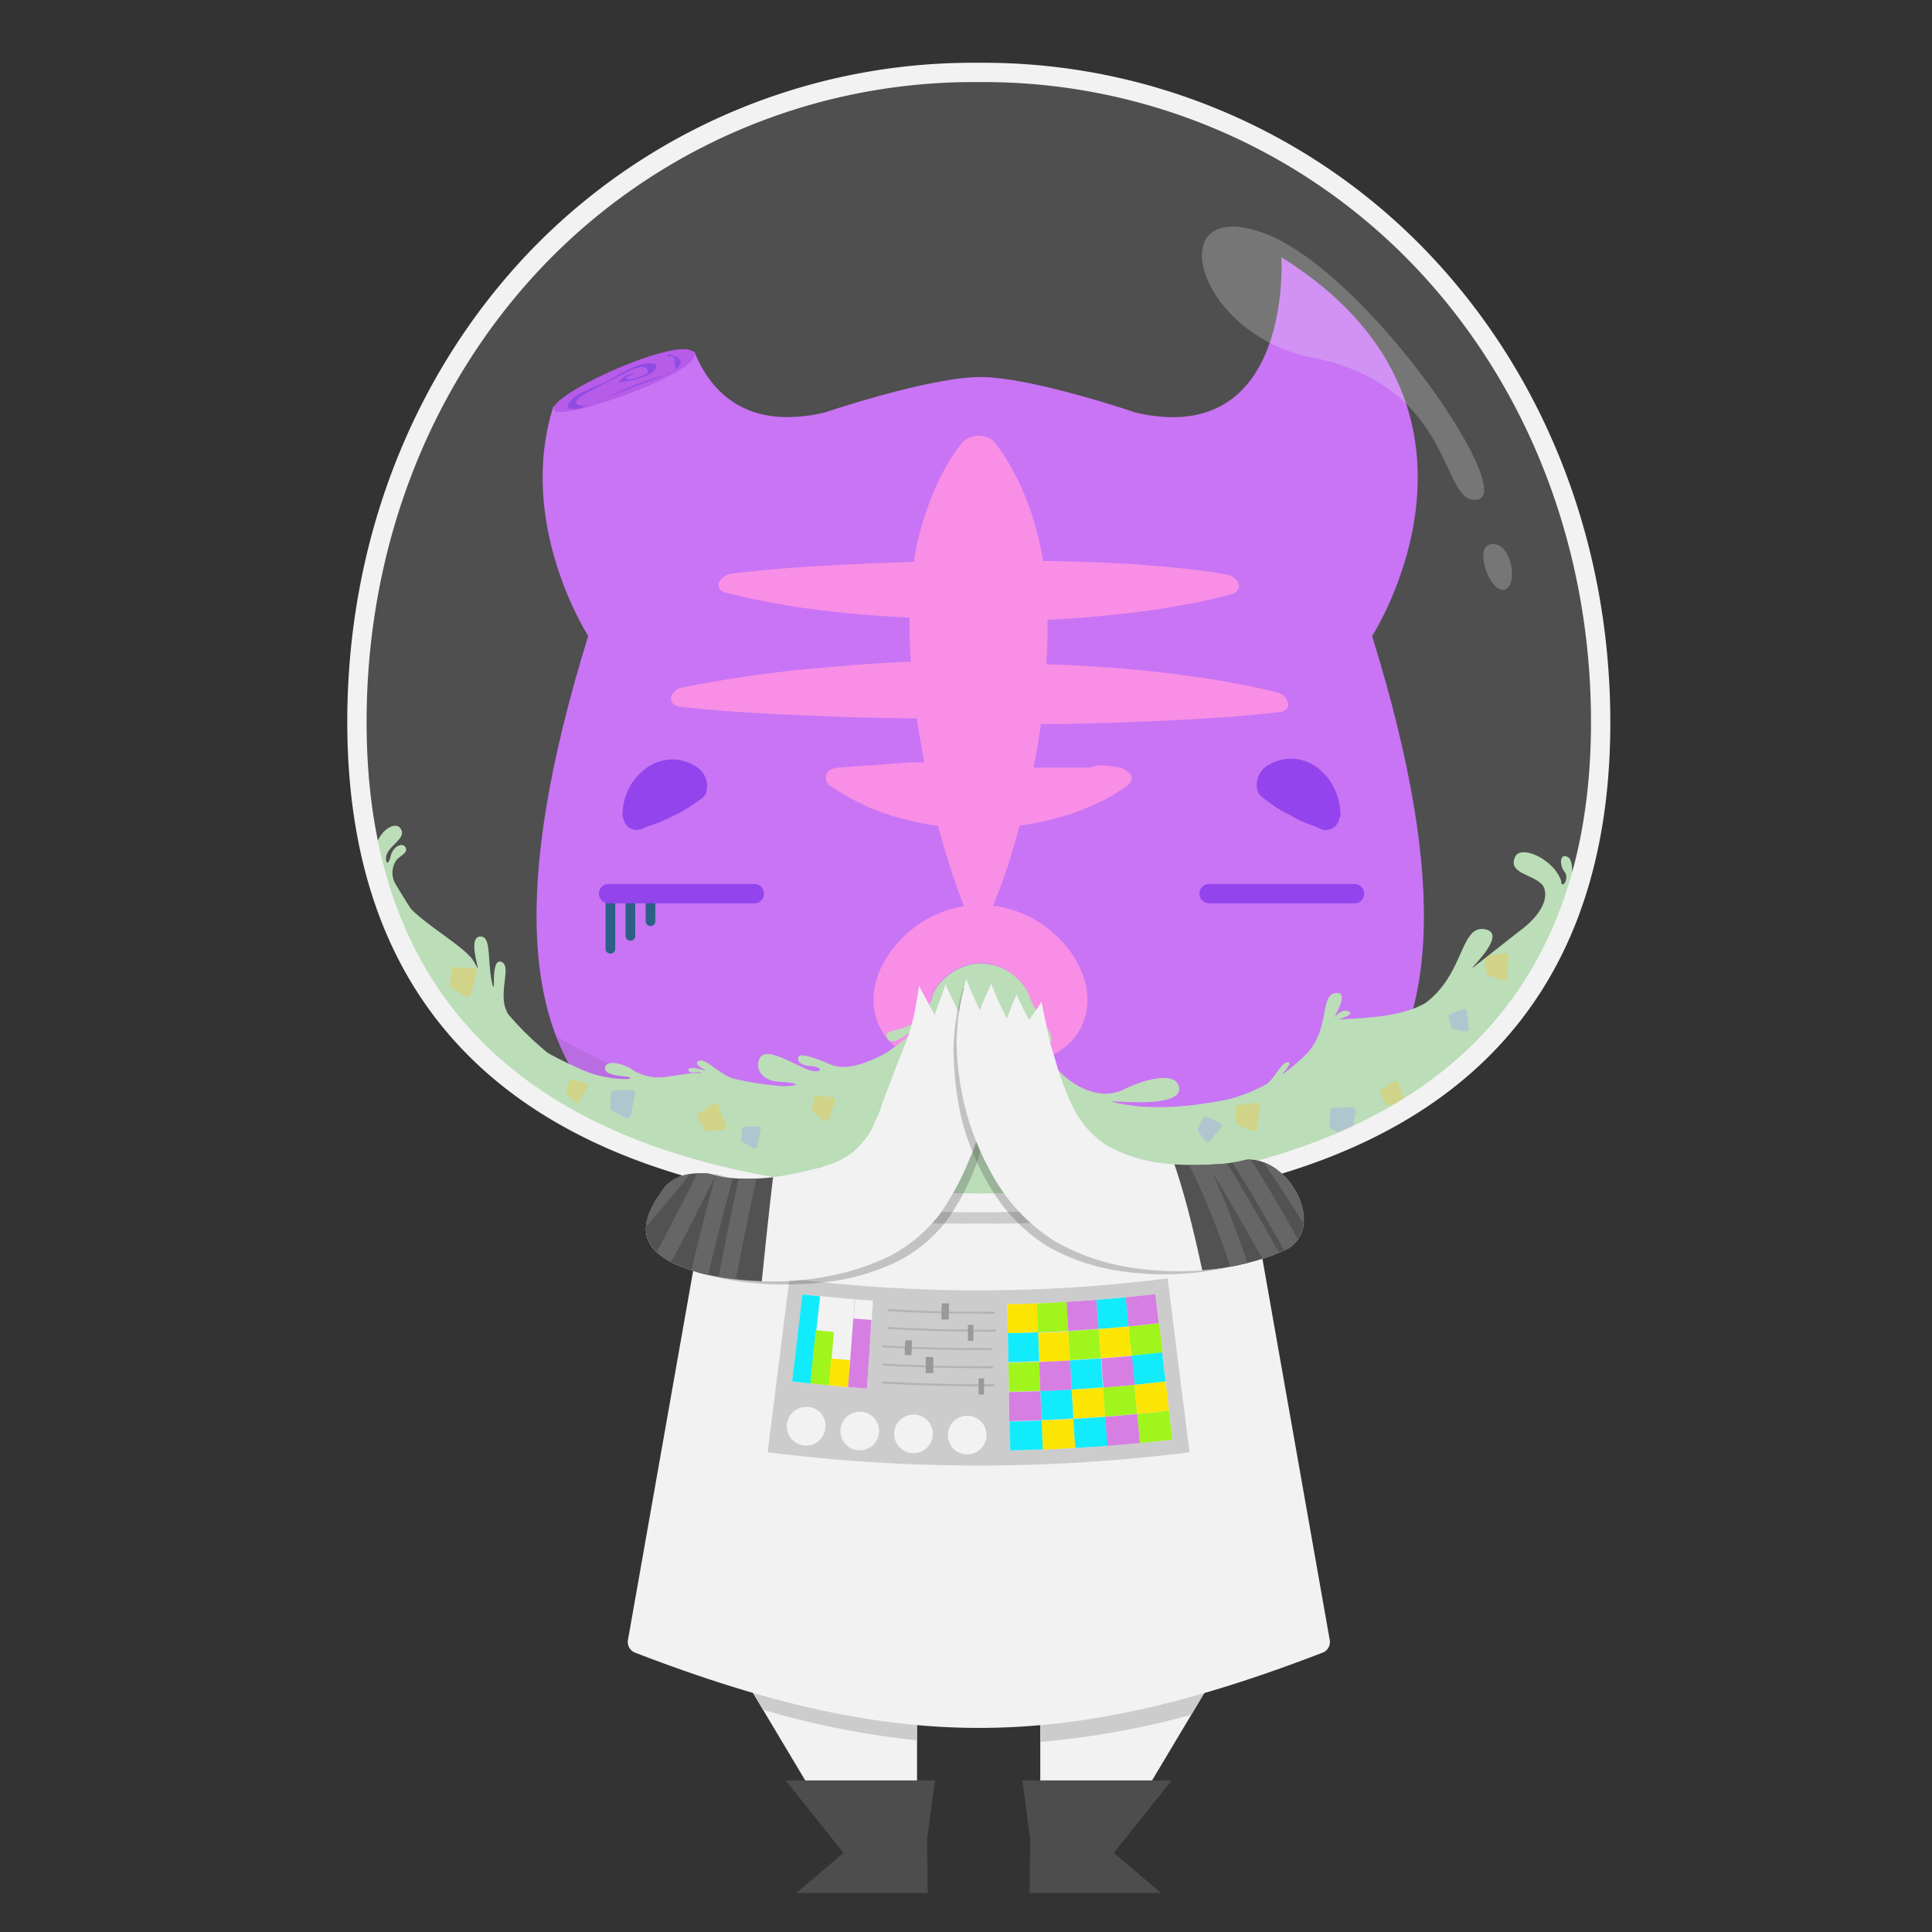 <svg xmlns="http://www.w3.org/2000/svg" xmlns:xlink="http://www.w3.org/1999/xlink" viewBox="0 0 200 200"><rect x="0" y="0" width="200" height="200" fill="#333333" stroke="none"/><defs><style>.cls-1,.cls-29{fill:none;}.cls-2,.cls-22,.cls-23,.cls-24{fill:#f2f2f2;}.cls-3{fill:#ccc;}.cls-4{fill:#4d4d4d;}.cls-5{fill:#fce503;}.cls-6{fill:#a0f51c;}.cls-7{fill:#12ebfc;}.cls-8{fill:#d67ee2;}.cls-9{fill:#b3b3b3;}.cls-10{fill:#999;}.cls-11{fill:#c15ef6;}.cls-12{fill:#ad41e8;}.cls-13{fill:#7e2fe0;}.cls-14{fill:#f97ce4;}.cls-15{opacity:0.09;}.cls-15,.cls-22,.cls-24{isolation:isolate;}.cls-16{fill:#8226eb;}.cls-17{fill:#b2d9ae;}.cls-18{opacity:0.34;}.cls-19{fill:#fdbb05;}.cls-20{fill:#8e89fd;}.cls-21{fill:#0b4574;}.cls-22{opacity:0.15;}.cls-23{stroke:#f2f2f2;}.cls-23,.cls-29{stroke-miterlimit:10;}.cls-24{opacity:0.24;}.cls-25{clip-path:url(#clip-path);}.cls-26,.cls-28{fill:#525252;}.cls-26{opacity:0.3;}.cls-27{clip-path:url(#clip-path-2);}.cls-29{stroke:#666;stroke-width:1.8px;}.cls-30{clip-path:url(#clip-path-3);}</style><clipPath id="clip-path"><path class="cls-1" d="M128.11,120.22C122.69,121.91,111.64,95,100.84,95c-10.4,0-18.93,27.53-26.95,26.55-2.77-.34-4.56.2-5.8,2.33-.93,1.61-2.77,4.57,1.32,6.74,1,.55-4,21,27.59,21s29.24-14.82,35.15-21.85C138.29,128,133.24,118.62,128.11,120.22Z"/></clipPath><clipPath id="clip-path-2"><path class="cls-2" d="M102.87,102.52c.13.92.23,1.24.33,2.32a21.2,21.2,0,0,1,.11,2.48,18.34,18.34,0,0,1-.33,3.31c-.13.54-.19,1.29-.37,2s-.34,1.41-.54,2.17a22.51,22.51,0,0,1-.68,2.38c-.31.86-.53,1.76-1,2.73a28.26,28.26,0,0,1-3.13,5.82A15.89,15.89,0,0,1,92.16,130a25.35,25.35,0,0,1-5.87,2,29.34,29.34,0,0,1-5.14.63,32.49,32.49,0,0,1-8.49-.79,17.2,17.2,0,0,1-1.76-.59,12.16,12.16,0,0,1-1.49-.63,24.59,24.59,0,0,1-2.24-1.26,9.88,9.88,0,0,1-1.36-1c-.37-.28-.27-.24-.56-.46,1.86-2.52,3.64-5.1,5.37-7.71a11.71,11.71,0,0,0,4.41,1.7,21.4,21.4,0,0,0,4.8,0,37.76,37.76,0,0,0,4.69-.93l.52-.12c.18-.05.26-.11.49-.18a8.55,8.55,0,0,0,.82-.27,9.59,9.59,0,0,0,1.27-.67c.29-.19.42-.27.64-.43a5.43,5.43,0,0,0,.55-.51,5.31,5.31,0,0,0,.49-.56,7.18,7.18,0,0,0,.54-.67,8.15,8.15,0,0,0,.44-.75c.13-.24.24-.53.34-.77s.28-.58.35-.79.12-.28.17-.43,0-.09.1-.24a3.32,3.32,0,0,1,.11-.39c.09-.28.3-.78.46-1.21s.37-1,.56-1.47c.38-1,.8-2.12,1.22-3.14a20.39,20.39,0,0,0,1-3.14c.24-1.06.37-2.09.55-3.15.54,1,1.08,2,1.61,3,.38-1.06.79-2.1,1.12-3.18l1.76,3.71.81-3.2c.45,1,.91,2,1.34,3.07C102.15,104.45,102.51,103.51,102.87,102.52Z"/></clipPath><clipPath id="clip-path-3"><path class="cls-2" d="M107.81,103.7c.2.85.14.79.38,1.84s.5,2.53,1,4a30.91,30.91,0,0,0,1.88,5.07,10,10,0,0,0,3.43,3.91,15.32,15.32,0,0,0,5.72,1.88,30,30,0,0,0,5.66.12c.89,0,1.6-.18,2.27-.26a12,12,0,0,0,1.59-.41,5.83,5.83,0,0,0,1-.34c.28-.1.19-.08.4-.16,2,2.52,3.93,5,5.93,7.54a20.41,20.41,0,0,1-5.65,3.18,27.45,27.45,0,0,1-6.82,1.42,31.84,31.84,0,0,1-7.7-.3,22.66,22.66,0,0,1-7.77-2.74,18.79,18.79,0,0,1-6-6.14,28.35,28.35,0,0,1-3.1-7.2,29.39,29.39,0,0,1-1-7.21c0-.48.06-1.17.09-1.71a13.35,13.35,0,0,1,.2-1.67c.16-1.09.44-2.14.7-3.21.42,1.13.87,2.24,1.38,3.32.36-.94.79-1.86,1.21-2.78a36,36,0,0,0,1.62,3.58c.29-.85.66-1.66,1-2.48.4.89.83,1.77,1.31,2.63C107,104.91,107.42,104.36,107.81,103.7Z"/></clipPath></defs><title>crew3-sick</title><g id="suit"><polygon class="cls-2" points="107.69 172.66 107.69 194.86 112.96 194.86 126.22 172.66 107.69 172.66"/><polygon class="cls-2" points="94.93 172.66 94.93 194.86 89.66 194.86 76.4 172.66 94.93 172.66"/><path class="cls-3" d="M79,177a89.46,89.46,0,0,0,15.91,3.16v-7.54H76.4Z"/><path class="cls-3" d="M123.32,177.51l2.9-4.85H107.69v7.66A86.56,86.56,0,0,0,123.32,177.51Z"/><polygon class="cls-4" points="96.79 184.31 81.33 184.31 87.32 191.81 82.42 195.97 96.04 195.97 95.97 190.45 96.79 184.31"/><polygon class="cls-4" points="105.83 184.31 121.29 184.31 115.3 191.81 120.21 195.97 106.58 195.97 106.65 190.45 105.83 184.31"/><path class="cls-2" d="M137,171.05c-27,10.43-44.3,10.43-71.34,0a1.2,1.2,0,0,1-.64-1.36l9.57-54.19h53.48l9.57,54.2A1.19,1.19,0,0,1,137,171.05Z"/><path class="cls-3" d="M73.16,123.52a113.26,113.26,0,0,0,28.15,3.14,113.26,113.26,0,0,0,28.15-3.14l-1.41-8H74.58Z"/><path class="cls-3" d="M81.73,132.34a155.44,155.44,0,0,0,39.15,0q1.11,9,2.27,18a174.45,174.45,0,0,1-43.68,0Z"/><path class="cls-2" d="M104.28,135c1,0,2,0,3.06-.08l.12,3c-1,0-2.09.07-3.13.09C104.31,137,104.29,136,104.28,135Z"/><path class="cls-2" d="M107.47,138l3.13-.15c.05,1,.11,2,.17,3-1.06.06-2.13.12-3.19.15Z"/><path class="cls-2" d="M113.71,137.59c1-.08,2.09-.17,3.12-.27l.3,3-3.18.28Z"/><path class="cls-2" d="M110.94,143.86c1.11-.06,2.16-.14,3.24-.22l.23,3c-1.11.08-2.22.16-3.33.22C111.06,145.88,111,144.87,110.94,143.86Z"/><path class="cls-2" d="M107.34,134.92c1,0,2-.09,3.07-.15l.18,3c-1,.06-2.09.11-3.13.15Z"/><path class="cls-2" d="M110.59,137.8l3.12-.21.24,3-3.19.21C110.71,139.82,110.65,138.81,110.59,137.8Z"/><path class="cls-2" d="M116.83,137.3,120,137l.35,3c-1,.13-2.11.24-3.17.35C117,139.33,116.93,138.33,116.83,137.3Z"/><path class="cls-2" d="M104.39,141.08c1.06,0,2.13-.06,3.19-.1l.11,3-3.24.09Z"/><path class="cls-2" d="M114.18,143.64c1.11-.08,2.16-.18,3.24-.28l.3,3c-1.11.11-2.21.2-3.31.29Z"/><path class="cls-2" d="M117.72,146.38c1.11-.1,2.19-.22,3.29-.35.11,1,.23,2,.35,3-1.11.12-2.22.25-3.33.35C117.91,148.4,117.81,147.39,117.72,146.38Z"/><path class="cls-2" d="M117.42,143.36c1.08-.11,2.15-.22,3.24-.35l.35,3c-1.11.13-2.22.25-3.29.35Z"/><path class="cls-2" d="M107.81,147.05c1.11,0,2.21-.09,3.3-.16l.18,3c-1.11.07-2.23.12-3.36.16Z"/><path class="cls-2" d="M113.48,134.56l3.06-.26c.1,1,.19,2,.29,3-1,.1-2.08.19-3.12.27C113.64,136.58,113.57,135.57,113.48,134.56Z"/><path class="cls-2" d="M104.33,138c1,0,2.09,0,3.13-.09l.12,3c-1.06,0-2.13.08-3.19.1C104.37,140.08,104.35,139.05,104.33,138Z"/><path class="cls-2" d="M110.76,140.83c1.07-.06,2.13-.14,3.19-.21l.23,3c-1.08.08-2.16.16-3.24.22Z"/><path class="cls-2" d="M117.13,140.34l3.17-.34c.12,1,.23,2,.36,3-1.11.13-2.16.24-3.24.35C117.32,142.35,117.23,141.34,117.13,140.34Z"/><path class="cls-2" d="M107.69,144l3.25-.16c.06,1,.12,2,.17,3-1.11.07-2.21.12-3.3.16Z"/><path class="cls-2" d="M104.5,147.15c1.11,0,2.22-.06,3.33-.1l.12,3c-1.11,0-2.23.08-3.36.1C104.54,149.17,104.53,148.16,104.5,147.15Z"/><path class="cls-2" d="M111.11,146.89c1.11-.06,2.22-.14,3.33-.22l.24,3c-1.11.08-2.23.16-3.36.22C111.23,148.91,111.17,147.9,111.11,146.89Z"/><path class="cls-2" d="M110.41,134.77c1-.06,2-.13,3.07-.21.07,1,.16,2,.23,3l-3.12.21Z"/><path class="cls-2" d="M116.54,134.3l3.06-.33c.11,1,.23,2,.35,3-1,.12-2.08.24-3.12.34C116.73,136.31,116.64,135.3,116.54,134.3Z"/><path class="cls-2" d="M114,140.63q1.59-.12,3.18-.27c.1,1,.19,2,.29,3l-3.24.28Z"/><path class="cls-2" d="M104.45,144.11l3.24-.09.12,3c-1.11,0-2.22.08-3.33.1C104.49,146.13,104.46,145.12,104.45,144.11Z"/><path class="cls-2" d="M107.58,141l3.18-.15.18,3c-1.08.07-2.16.12-3.25.16Z"/><path class="cls-2" d="M114.41,146.67c1.11-.09,2.21-.18,3.31-.29.09,1,.19,2,.29,3q-1.67.16-3.36.3Z"/><path class="cls-5" d="M104.28,135c1,0,2,0,3.06-.08l.12,3c-1,0-2.09.07-3.13.09C104.31,137,104.29,136,104.28,135Z"/><path class="cls-5" d="M107.47,138l3.13-.15c.05,1,.11,2,.17,3-1.06.06-2.13.12-3.19.15Z"/><path class="cls-5" d="M113.71,137.59c1-.08,2.09-.17,3.12-.27l.3,3-3.18.28Z"/><path class="cls-5" d="M110.94,143.86c1.11-.06,2.16-.14,3.24-.22l.23,3c-1.11.08-2.22.16-3.33.22C111.06,145.88,111,144.87,110.94,143.86Z"/><path class="cls-6" d="M107.34,134.92c1,0,2-.09,3.07-.15l.18,3c-1,.06-2.09.11-3.13.15Z"/><path class="cls-6" d="M110.59,137.8l3.12-.21.24,3-3.19.21C110.71,139.82,110.65,138.81,110.59,137.8Z"/><path class="cls-6" d="M116.83,137.3,120,137l.35,3c-1,.13-2.11.24-3.17.35C117,139.33,116.93,138.33,116.83,137.3Z"/><path class="cls-6" d="M104.39,141.08c1.06,0,2.13-.06,3.19-.1l.11,3-3.24.09Z"/><path class="cls-6" d="M114.18,143.64c1.11-.08,2.16-.18,3.24-.28l.3,3c-1.11.11-2.21.2-3.31.29Z"/><path class="cls-6" d="M117.72,146.38c1.11-.1,2.19-.22,3.29-.35.11,1,.23,2,.35,3-1.11.12-2.22.25-3.33.35C117.91,148.4,117.81,147.39,117.72,146.38Z"/><path class="cls-5" d="M117.42,143.36c1.08-.11,2.15-.22,3.24-.35l.35,3c-1.11.13-2.22.25-3.29.35Z"/><path class="cls-5" d="M107.81,147.05c1.11,0,2.21-.09,3.3-.16l.18,3c-1.11.07-2.23.12-3.36.16Z"/><path class="cls-7" d="M113.48,134.56l3.06-.26c.1,1,.19,2,.29,3-1,.1-2.08.19-3.12.27C113.64,136.58,113.57,135.57,113.48,134.56Z"/><path class="cls-7" d="M104.33,138c1,0,2.09,0,3.13-.09l.12,3c-1.06,0-2.13.08-3.19.1C104.37,140.08,104.35,139.05,104.33,138Z"/><path class="cls-7" d="M110.76,140.83c1.07-.06,2.13-.14,3.19-.21l.23,3c-1.08.08-2.16.16-3.24.22Z"/><path class="cls-7" d="M117.13,140.34l3.17-.34c.12,1,.23,2,.36,3-1.11.13-2.16.24-3.24.35C117.32,142.35,117.23,141.34,117.13,140.34Z"/><path class="cls-7" d="M107.69,144l3.25-.16c.06,1,.12,2,.17,3-1.11.07-2.21.12-3.3.16Z"/><path class="cls-7" d="M104.5,147.15c1.11,0,2.22-.06,3.33-.1l.12,3c-1.11,0-2.23.08-3.36.1C104.54,149.17,104.53,148.16,104.5,147.15Z"/><path class="cls-7" d="M111.11,146.89c1.11-.06,2.22-.14,3.33-.22l.24,3c-1.11.08-2.23.16-3.36.22C111.23,148.91,111.17,147.9,111.11,146.89Z"/><path class="cls-8" d="M110.41,134.77c1-.06,2-.13,3.07-.21.07,1,.16,2,.23,3l-3.12.21Z"/><path class="cls-8" d="M116.54,134.3l3.06-.33c.11,1,.23,2,.35,3-1,.12-2.08.24-3.12.34C116.73,136.31,116.64,135.3,116.54,134.3Z"/><path class="cls-8" d="M114,140.63q1.59-.12,3.18-.27c.1,1,.19,2,.29,3l-3.24.28Z"/><path class="cls-8" d="M104.45,144.11l3.24-.09.12,3c-1.11,0-2.22.08-3.33.1C104.49,146.13,104.46,145.12,104.45,144.11Z"/><path class="cls-8" d="M107.58,141l3.18-.15.18,3c-1.08.07-2.16.12-3.25.16Z"/><path class="cls-8" d="M114.41,146.67c1.11-.09,2.21-.18,3.31-.29.09,1,.19,2,.29,3q-1.67.16-3.36.3Z"/><path class="cls-2" d="M102.12,148.4a2,2,0,1,1-1.8-1.83A2,2,0,0,1,102.12,148.4Z"/><path class="cls-2" d="M96.56,148.33a2,2,0,1,1-1.73-1.88A2,2,0,0,1,96.56,148.33Z"/><path class="cls-2" d="M91,148.08a2,2,0,1,1-1.65-1.91A2,2,0,0,1,91,148.08Z"/><path class="cls-2" d="M85.45,147.65a2,2,0,1,1-2-2h.2A1.91,1.91,0,0,1,85.45,147.65Z"/><path class="cls-2" d="M83.9,143.23,82,143c.35-3,.7-6,1.06-9l1.83.2Z"/><path class="cls-2" d="M85.82,143.41l-1.94-.19,1-9.06,1.84.18C86.4,137.37,86.12,140.4,85.82,143.41Z"/><path class="cls-2" d="M87.79,143.59l-2-.18q.44-4.53.85-9.07l1.83.16Q88.17,139.06,87.79,143.59Z"/><path class="cls-2" d="M89.74,143.74l-1.95-.15q.38-4.53.74-9.08l1.84.14Z"/><path class="cls-7" d="M83.9,143.23,82,143c.35-3,.7-6,1.06-9l1.83.2Z"/><path class="cls-6" d="M85.82,143.41l-1.94-.19q.28-2.78.56-5.52l1.87.19C86.19,139.74,86,141.58,85.82,143.41Z"/><path class="cls-5" d="M87.79,143.59l-2-.18c.09-.92.18-1.84.26-2.78l1.91.17C87.94,141.74,87.87,142.67,87.79,143.59Z"/><path class="cls-8" d="M89.74,143.74l-1.95-.15c.19-2.36.38-4.73.55-7.1l1.87.15Q90,140.18,89.74,143.74Z"/><path class="cls-9" d="M103,136c-3.7,0-7.4-.05-11.1-.27v-.22c3.7.22,7.4.32,11.1.28Z"/><path class="cls-10" d="M98.21,136.59h-.75c0-.55,0-1.11.05-1.66h.74Z"/><path class="cls-9" d="M103.09,137.86c-3.74,0-7.48-.06-11.21-.29v-.21q5.59.34,11.2.28Z"/><path class="cls-10" d="M100.76,138.81h-.56v-1.66h.56Z"/><path class="cls-9" d="M102.67,139.76c-3.78,0-7.57-.06-11.35-.29v-.21c3.78.23,7.55.33,11.33.29Z"/><path class="cls-10" d="M94.35,140.27l-.69,0c0-.51,0-1,.07-1.52l.68,0C94.4,139.26,94.38,139.77,94.35,140.27Z"/><path class="cls-9" d="M102.8,141.64c-3.83,0-7.65-.06-11.48-.28v-.22c3.82.23,7.65.33,11.47.29Z"/><path class="cls-10" d="M96.6,142.14h-.77l0-1.66h.77C96.63,141,96.62,141.6,96.6,142.14Z"/><path class="cls-9" d="M102.93,143.53q-5.81,0-11.61-.3V143q5.79.34,11.6.29Z"/><path class="cls-10" d="M101.87,144.36h-.56v-1.67h.56Z"/></g><g id="head"><path class="cls-11" d="M57.28,42.09c-3.86,12.2,3.61,23.74,3.61,23.74-16.27,52.56,6.68,58.55,40.54,58.55h.1c33.85,0,56.81-6,40.51-58.54,0,0,15.39-23.73-9.39-39.21,0,0,1.23,19.82-15.06,16.09,0,0-10.79-3.69-16.09-3.69s-16.19,3.69-16.19,3.69c-7.9,1.81-11.69-2-13.45-6.33Z"/><path class="cls-12" d="M71.86,36.55c1,2-15.06,7.63-14.56,5.7S70.85,34.58,71.86,36.55Z"/><path class="cls-13" d="M69.17,36.7c2.1.3,1.33,1.51-.17,2.08-2.14.79-4.25,1.58-6.36,2.43-.92.38-2.92,1.54-3.89,1l0,0c.06-1.35,3-2.17,4-2.69,1.23-.63,3.65-2.39,5.19-1.78l0,.07c0,1.23-3,1.65-3.79,1.77-.05,0-.1,0-.05-.1a2.7,2.7,0,0,1,1.38-.83c.07,0,.11.1,0,.12-.6.17-1.11.61-.17.48.28,0,1.71-.49,1.73-.67.17-1.4-2.51.13-3,.37l-2.49,1.28c-.55.3-3.09,1.49-1.29,1.78.84.13,2.59-.94,3.29-1.24l2-.85c.82-.32,1.66-.59,2.51-.88a4.65,4.65,0,0,0,1.35-.49c.53-.06.66-.35.38-.88.16-.62,0-.88-.65-.77-.08,0,0-.13,0-.12Z"/><path class="cls-14" d="M132.1,71.66h0q-2-.52-4-.87c-1.31-.25-2.62-.49-3.9-.66-2.58-.38-5.16-.67-7.75-.9s-5.43-.39-8.13-.46c.1-1.54.15-3.07.12-4.6,2.07-.1,4.14-.25,6.19-.46,1.11-.12,2.2-.22,3.29-.37s2.17-.29,3.24-.48,2.14-.37,3.19-.59,2.09-.48,3.12-.75a1,1,0,0,0,.78-.72c.11-.56-.48-1.18-1.32-1.34h-.1c-1.15-.22-2.27-.38-3.38-.5s-2.22-.25-3.29-.33q-3.21-.29-6.42-.41c-2-.08-3.87-.13-5.78-.15a.36.36,0,0,0,0-.17,32.39,32.39,0,0,0-1.66-6.1,28.69,28.69,0,0,0-1.39-3,18,18,0,0,0-2-3.07,1.59,1.59,0,0,0-.8-.49,2.4,2.4,0,0,0-2.42.49,18.22,18.22,0,0,0-2,3,27,27,0,0,0-1.39,3.05,32.88,32.88,0,0,0-1.67,6.09,1.54,1.54,0,0,1,0,.3q-2.9.07-5.82.21c-4.21.21-8.48.43-13,1h0a1.87,1.87,0,0,0-1.25.67c-.4.54-.12,1.13.61,1.32A84.71,84.71,0,0,0,88,63.5c2,.2,4.1.34,6.16.44,0,1.52,0,3,.13,4.55-2.7.12-5.41.29-8.13.54a133.15,133.15,0,0,0-15.54,2.14h0a1.53,1.53,0,0,0-1.11.84c-.21.57.2,1.07.92,1.16,5.13.57,10.31.79,15.47,1,3,.11,6,.17,9,.2.23,1.51.49,3,.8,4.54H94.4l-7.59.55h0a2.33,2.33,0,0,0-1,.31,1,1,0,0,0-.11,1.36.73.73,0,0,0,.18.17,23.25,23.25,0,0,0,7.22,3.37,29.57,29.57,0,0,0,4,.82c.29,1.11.6,2.17.94,3.26a61.45,61.45,0,0,0,2.22,6.18,1.11,1.11,0,0,0,1.45.61,1.08,1.08,0,0,0,.61-.61,60.09,60.09,0,0,0,2.3-6.21q.49-1.62.93-3.24a28.12,28.12,0,0,0,4-.83,25.63,25.63,0,0,0,3.79-1.38,18.2,18.2,0,0,0,1.76-.9,18.6,18.6,0,0,0,1.67-1.11,1,1,0,0,0,.41-.68c0-.67-1.19-1.12-1.19-1.12h-.08a16.25,16.25,0,0,0-2-.25,4.08,4.08,0,0,0-1,.25H107c.3-1.48.55-3,.76-4.5,3,0,6-.09,9.05-.2,1.29-.06,2.58-.09,3.89-.16s2.59-.12,3.89-.21,2.58-.17,3.89-.28,2.58-.24,3.89-.39a1,1,0,0,0,1-.69A1.48,1.48,0,0,0,132.1,71.66Z"/><path class="cls-15" d="M101.64,116.89c-17.5,0-32.78-2.78-44.07-9.63,5.66,14.75,22.62,17.12,43.86,17.12h.1c21.13,0,38-2.33,43.76-16.87C134.05,114.16,118.92,116.89,101.64,116.89Z"/><path class="cls-16" d="M64.44,84.36a6.2,6.2,0,0,1,.73-2.86,5.93,5.93,0,0,1,1.75-2,4.61,4.61,0,0,1,2.4-.87,4.41,4.41,0,0,1,2.6.65,2.35,2.35,0,0,1,1.13,2.91,1.6,1.6,0,0,1-.48.52l-.5.35c-.45.33-.79.54-1.12.74a8.62,8.62,0,0,1-1,.53c-.33.14-.68.36-1.07.52a8.71,8.71,0,0,1-1.31.52c-.36.12-.71.25-1,.38a1.4,1.4,0,0,1-1.89-.58,1.66,1.66,0,0,1-.14-.43C64.48,84.59,64.46,84.47,64.44,84.36Z"/><path class="cls-16" d="M138.76,84.47a6.14,6.14,0,0,0-.65-2.88,5.81,5.81,0,0,0-1.69-2.09,4.68,4.68,0,0,0-2.37-.94,4.51,4.51,0,0,0-2.62.57A2.35,2.35,0,0,0,130.22,82a1.6,1.6,0,0,0,.46.54l.48.36c.45.35.78.56,1.11.78a8,8,0,0,0,1,.55c.32.15.66.38,1,.56a10.55,10.55,0,0,0,1.3.55c.36.13.71.27,1,.41a1.39,1.39,0,0,0,1.9-.54,1.44,1.44,0,0,0,.15-.41A3.38,3.38,0,0,0,138.76,84.47Z"/><path class="cls-14" d="M101.5,110.69c-10,0-11.08-5-11.08-7.2,0-4.54,4.84-9.81,11.08-9.81s11.08,5.27,11.08,9.81C112.58,105.65,111.5,110.69,101.5,110.69Zm0-11c-2.89,0-5.08,2.54-5.08,3.81a.36.36,0,0,0,0,.1c.08.18,1.31,1.1,5.07,1.1s5-.92,5.07-1.1a.36.36,0,0,0,0-.1C106.58,102.22,104.38,99.68,101.5,99.68Z"/><path class="cls-17" d="M162.33,88.74c-.9-.54-.9.87-.38,1.5s-.15,1.73-.33,1.14a.83.83,0,0,0,0-.15v0h0c-.67-2.2-4.15-3.85-4.77-2.54-.76,1.63,1.51,1.78,2.59,2.7.76.53,1.07,2.43-1.77,4.71h0c-1.3,1-2.89,2.27-4.71,3.69-2.27,1.8,3.47-3,.83-3.58s-2.15,4.6-6.24,7.63c-2.82,1.62-7.22,1.52-8.71,1.7-.93.07,1.75-.45.69-.87-.62-.25-1.23.47-1.4.65.15-.28.31-.6.45-.92h0c.37-.83.57-1.64-.21-1.61-1.79.06-.64,3.5-3,6.18a20.3,20.3,0,0,1-2.52,2.18c-.57.42,1.1-1.11.47-1.19s-1.45,1.77-2.21,2.27a17.39,17.39,0,0,1-3.82,1.54c-5.07,1.05-8.9,1.05-11.78.38-2.42-.56,7.18,1,6.53-1.68-.38-1.55-3.44-.8-5.74.32s-5-.14-6.74-2a11.29,11.29,0,0,1-2-3.37c0-.1-.08-.2-.11-.29h0c-.3-.88-.25-1.09.09-.27.47,1.19.9,1.17,1.23,1,.61-.65-1.89-3.39-2.23-4.84a5.6,5.6,0,0,0-5-3.29c-2.72,0-4.82,2.24-5.06,3.57-1.2,4.14-5.36,2.78-4.65,4.18.58,1.16,3-1.28,3.12-1.16a16.53,16.53,0,0,1-3.42,2.79c-3.68,1.91-5,1.35-6,.9s-2.65-1-2.85-.64,0,.91,1.29,1,1.22.81-.23.4c-2.06-.85-4.55-2.47-5.12-1.17s.63,2.31,1.89,2.37c1.93.11,2.77.39.59.48a33.74,33.74,0,0,1-5.31-.83h0c-1.58-.59-2.88-2.28-3.55-1.75-.29.24.13.56.62.82s-.25,0-.71-.09-.84-.07-.89.13.27.34.68.29c.59-.08.93.08.37.07h-.14a6.35,6.35,0,0,0-1,.06c-.72.11-1.49.23-2.28.33a5,5,0,0,1-3.66-.91c-.89-.48-2.32-.84-2.58-.14s1.1.94,2,1,.91.37-.64.24a12.23,12.23,0,0,1-3.14-.67,40.64,40.64,0,0,1-4.16-2,31.36,31.36,0,0,1-4.09-4c-1.26-2,.47-5-.73-5.43s-.5,4-.95,2.18h0c-.51-2.37-.07-4.75-1.15-4.8-1.36-.07-.27,3.08-.34,3.3-.19-.36-.36-.66-.52-.9C48,98,44.1,95.74,42.53,94.07c-.65-1-1.17-1.86-1.57-2.53a2.29,2.29,0,0,1,0-2.38c.32-.57,1.39-.83,1-1.47-.25-.47-1.24-.17-1.52.93-.22.9-.45.76-.47.4a1.83,1.83,0,0,1,0-.33c.22-1.2,2.21-1.9,1.49-2.93s-3.37.93-2.58,4.17a13.91,13.91,0,0,0,.57,1.85,1.7,1.7,0,0,0-.11.34c7.44,23.83,31.3,32.42,61.92,32.42,24.85,0,45.24-5.66,56-20.51.93-1.78,1.82-3.56,2.64-5.3.37-.77.66-1.43.89-2l1.21-1.3a1.07,1.07,0,0,1-.72-.15,2.8,2.8,0,0,0,.11-.67h0a8.9,8.9,0,0,1,.85-.93C162.5,93.59,163.23,89.28,162.33,88.74Z"/><g class="cls-18"><path class="cls-19" d="M155.56,101.52l-1.43-.52a.35.35,0,0,1-.24-.3l-.16-1.31a.37.37,0,0,1,.3-.4l1.69-.33a.36.36,0,0,1,.44.37l-.11,2.16A.37.37,0,0,1,155.56,101.52Z"/><path class="cls-19" d="M145.06,114.38l-1.33,0a.34.34,0,0,1-.29-.17l-.55-1a.32.32,0,0,1,.12-.42l1.27-.81a.32.32,0,0,1,.48.17l.6,1.79A.32.32,0,0,1,145.06,114.38Z"/><path class="cls-19" d="M129.61,117.09l-1.44-.63a.4.4,0,0,1-.23-.33l-.07-1.35a.39.39,0,0,1,.33-.4l1.77-.22a.38.38,0,0,1,.42.42l-.25,2.21A.38.38,0,0,1,129.61,117.09Z"/><path class="cls-19" d="M112.77,123.44l-1.45-.33a.36.36,0,0,1-.27-.26l-.3-1.24a.35.35,0,0,1,.23-.43l1.6-.52a.36.36,0,0,1,.47.31l.15,2.1A.35.35,0,0,1,112.77,123.44Z"/><path class="cls-19" d="M101.06,108.62l-1.15-1.15a.39.39,0,0,1-.09-.4l.45-1.33a.38.38,0,0,1,.46-.26l1.79.46a.39.39,0,0,1,.25.56l-1.09,2A.38.38,0,0,1,101.06,108.62Z"/><path class="cls-19" d="M90.36,121.56l-.79-1.38a.38.38,0,0,1,0-.4l.76-1.15a.39.39,0,0,1,.51-.12l1.56.88a.39.39,0,0,1,.1.6L91,121.63A.39.39,0,0,1,90.36,121.56Z"/><path class="cls-19" d="M85.27,116l-1.09-.83a.34.34,0,0,1-.13-.32l.22-1.17a.33.33,0,0,1,.36-.27l1.55.17a.32.32,0,0,1,.27.44l-.67,1.83A.33.33,0,0,1,85.27,116Z"/><path class="cls-19" d="M74.83,117l-1.55.1a.38.38,0,0,1-.35-.18l-.68-1.16a.38.38,0,0,1,.11-.5l1.46-1a.37.37,0,0,1,.56.18l.78,2.06A.38.38,0,0,1,74.83,117Z"/><path class="cls-19" d="M48.14,103.15l-1.38-.89a.37.37,0,0,1-.18-.37l.15-1.42a.41.41,0,0,1,.41-.35l1.86.07a.39.39,0,0,1,.37.5l-.63,2.24A.4.4,0,0,1,48.14,103.15Z"/><path class="cls-19" d="M59.53,114.1l-.86-.87a.3.3,0,0,1-.07-.3l.35-1a.29.29,0,0,1,.35-.18l1.33.35a.29.29,0,0,1,.19.42L60,114A.29.29,0,0,1,59.53,114.1Z"/><path class="cls-20" d="M151.7,106.77l-1.22-.23a.31.31,0,0,1-.23-.21l-.29-1a.28.28,0,0,1,.18-.36l1.32-.49a.3.3,0,0,1,.4.25l.19,1.74A.31.31,0,0,1,151.7,106.77Z"/><path class="cls-20" d="M139.3,117.67l-1.46-.8a.41.41,0,0,1-.2-.37l.05-1.43a.4.4,0,0,1,.39-.38l1.88-.07a.4.4,0,0,1,.4.48l-.48,2.3A.4.4,0,0,1,139.3,117.67Z"/><path class="cls-20" d="M124.74,118.13l-.71-1.07a.29.29,0,0,1,0-.32l.55-1a.31.31,0,0,1,.4-.12l1.31.63a.31.31,0,0,1,.11.47l-1.16,1.41A.3.3,0,0,1,124.74,118.13Z"/><path class="cls-20" d="M105.11,113.89l-1.31,0a.32.32,0,0,1-.27-.19l-.48-1a.31.31,0,0,1,.14-.41l1.29-.72a.32.32,0,0,1,.46.19l.48,1.79A.32.32,0,0,1,105.11,113.89Z"/><path class="cls-20" d="M96.15,120.2,95.37,119a.34.34,0,0,1,0-.36l.59-1.05a.35.35,0,0,1,.44-.14l1.43.68a.33.33,0,0,1,.12.51l-1.25,1.54A.34.34,0,0,1,96.15,120.2Z"/><path class="cls-20" d="M78,118.86l-1.07-.6a.28.28,0,0,1-.15-.27l0-1.06a.29.29,0,0,1,.28-.28l1.4-.05a.29.29,0,0,1,.29.36l-.35,1.7A.31.31,0,0,1,78,118.86Z"/><path class="cls-20" d="M64.79,115.73l-1.4-.75a.35.35,0,0,1-.2-.34l0-1.37a.37.37,0,0,1,.36-.37l1.79-.09a.4.4,0,0,1,.4.46l-.44,2.2A.38.38,0,0,1,64.79,115.73Z"/><path class="cls-20" d="M86.78,123.43l-1-.65a.28.28,0,0,1-.13-.27l.1-1a.3.3,0,0,1,.3-.26l1.37,0a.3.3,0,0,1,.27.37l-.45,1.65A.3.3,0,0,1,86.78,123.43Z"/></g><path class="cls-21" d="M63.19,98.72a.5.5,0,0,1-.5-.5V92.51a.5.5,0,0,1,.5-.5.51.51,0,0,1,.5.5v5.71A.5.5,0,0,1,63.19,98.72Z"/><path class="cls-21" d="M65.26,97.38a.5.5,0,0,1-.5-.5V92.51a.51.51,0,0,1,.5-.5.5.5,0,0,1,.5.5v4.37A.5.5,0,0,1,65.26,97.38Z"/><path class="cls-21" d="M67.34,95.87a.51.51,0,0,1-.5-.5V92.51a.51.51,0,0,1,.5-.5.5.5,0,0,1,.5.5v2.86A.5.5,0,0,1,67.34,95.87Z"/><path class="cls-16" d="M78.09,93.51H63a1,1,0,0,1,0-2H78.09a1,1,0,0,1,0,2Z"/><path class="cls-16" d="M140.22,93.51H125.16a1,1,0,0,1,0-2h15.06a1,1,0,0,1,0,2Z"/></g><g id="helmet"><path class="cls-22" d="M165.7,74.75c0,37.18-27.23,49.79-64.38,49.79S37,111.92,37,74.75,64.13,7.45,101.3,7.45,165.7,37.58,165.7,74.75Z"/><path class="cls-23" d="M101.32,125c-43,0-64.87-16.92-64.87-50.29,0-18.29,6.53-35.32,18.37-47.93A63.07,63.07,0,0,1,101.3,7a63.12,63.12,0,0,1,46.5,19.87c11.86,12.62,18.4,29.64,18.4,47.93C166.2,108.12,144.37,125,101.32,125ZM101.3,8A62.08,62.08,0,0,0,55.55,27.51c-11.67,12.42-18.1,29.2-18.1,47.24,0,32.7,21.49,49.29,63.87,49.29s63.88-16.59,63.88-49.29c0-18-6.44-34.82-18.13-47.24A62.12,62.12,0,0,0,101.3,8Z"/><path class="cls-24" d="M130.66,24.07C141.21,27.77,157,50.88,153,51.7S150.88,40,135.8,37C123.7,34.61,120.1,20.36,130.66,24.07Z"/><path class="cls-24" d="M154.27,56.35c2.15-.49,3,4.26,1.49,4.68S152.57,56.72,154.27,56.35Z"/></g><g id="Layer_9" data-name="Layer 9"><g class="cls-25"><path class="cls-26" d="M103.22,103.5c.14.9.19,1.23.29,2.29a19.39,19.39,0,0,1,.11,2.48,22,22,0,0,1-.33,3.25c-.1.53-.17,1.28-.31,1.94s-.3,1.36-.48,2.12-.37,1.5-.64,2.36-.47,1.75-.85,2.73a24.06,24.06,0,0,1-3.07,5.76,14.9,14.9,0,0,1-5.13,4.2A23.27,23.27,0,0,1,87,132.5a32.75,32.75,0,0,1-5.06.46,32.1,32.1,0,0,1-8.34-.87,16.85,16.85,0,0,1-1.74-.58c-.55-.17-1.08-.47-1.48-.63a20.29,20.29,0,0,1-2.22-1.23,10.34,10.34,0,0,1-1.33-1c-.36-.28-.27-.24-.55-.46q2.81-3.82,5.38-7.8A12.22,12.22,0,0,0,76,122a22.2,22.2,0,0,0,4.75.07,45.49,45.49,0,0,0,4.61-.72l.51-.1a3.68,3.68,0,0,0,.49-.15l.81-.25a10.67,10.67,0,0,0,1.2-.53,4.91,4.91,0,0,0,.63-.42c.21-.16.38-.29.57-.46a6.3,6.3,0,0,0,.48-.55c.16-.2.3-.39.45-.61a7.21,7.21,0,0,0,.43-.72c.12-.23.25-.52.35-.75s.21-.55.28-.74l.15-.4a1.69,1.69,0,0,0,.08-.24c0-.15,0-.09.08-.37s.25-.76.39-1.17.29-1,.48-1.47c.38-1,.7-2.08,1.09-3.1a23.92,23.92,0,0,0,1-3.17c.25-1.06.39-2.09.57-3.16.55,1,1.11,2,1.67,3,.37-1,.78-2.09,1.1-3.15.59,1.23,1.19,2.45,1.78,3.69.26-1.07.52-2.13.79-3.19.46,1,.91,2,1.32,3C102.46,105.41,102.87,104.49,103.22,103.5Z"/><path class="cls-2" d="M102.87,102.52c.13.92.23,1.24.33,2.32a21.2,21.2,0,0,1,.11,2.48,18.34,18.34,0,0,1-.33,3.31c-.13.54-.19,1.29-.37,2s-.34,1.41-.54,2.17a22.51,22.51,0,0,1-.68,2.38c-.31.86-.53,1.76-1,2.73a28.26,28.26,0,0,1-3.13,5.82A15.89,15.89,0,0,1,92.16,130a25.35,25.35,0,0,1-5.87,2,29.34,29.34,0,0,1-5.14.63,32.49,32.49,0,0,1-8.49-.79,17.2,17.2,0,0,1-1.76-.59,12.16,12.16,0,0,1-1.49-.63,24.59,24.59,0,0,1-2.24-1.26,9.88,9.88,0,0,1-1.36-1c-.37-.28-.27-.24-.56-.46,1.86-2.52,3.64-5.1,5.37-7.71a11.71,11.71,0,0,0,4.41,1.7,21.4,21.4,0,0,0,4.8,0,37.76,37.76,0,0,0,4.69-.93l.52-.12c.18-.05.26-.11.49-.18a8.55,8.55,0,0,0,.82-.27,9.59,9.59,0,0,0,1.27-.67c.29-.19.42-.27.64-.43a5.43,5.43,0,0,0,.55-.51,5.31,5.31,0,0,0,.49-.56,7.18,7.18,0,0,0,.54-.67,8.15,8.15,0,0,0,.44-.75c.13-.24.24-.53.34-.77s.28-.58.35-.79.12-.28.17-.43,0-.09.1-.24a3.32,3.32,0,0,1,.11-.39c.09-.28.3-.78.46-1.21s.37-1,.56-1.47c.38-1,.8-2.12,1.22-3.14a20.39,20.39,0,0,0,1-3.14c.24-1.06.37-2.09.55-3.15.54,1,1.08,2,1.61,3,.38-1.06.79-2.1,1.12-3.18l1.76,3.71.81-3.2c.45,1,.91,2,1.34,3.07C102.15,104.45,102.51,103.51,102.87,102.52Z"/><g class="cls-27"><path class="cls-28" d="M78.41,136.94c-5.55-.72-10.14-1.4-15.16-4.31a33.19,33.19,0,0,1-7-6.09c-.4-.42-1-1.21-1.45-1.78s-.86-1.26-1.29-1.93c-.16-.25-.42-.61-.61-1s-.31-.58-.56-1.05l-1-1.91c5.61-1.91,11.29-3.46,16.81-5.63,1.41,1.92,2.49,3.46,4.75,4.56s5,1.14,7.51,1C79.62,124.86,79.05,130.89,78.41,136.94Z"/><path class="cls-29" d="M78.12,118.84c-1.59,6.64-2.78,13.36-4.16,20-.88-1-1.61-2.12-2.43-3.18,1.29-5.66,2.66-11.29,4.31-16.86A14.32,14.32,0,0,1,73.91,120c-2.38,4.77-4.73,9.47-7.39,14.1-.68-.63-1.36-1.2-2-1.86s-1.27-1.41-1.89-2.11a93.67,93.67,0,0,0,9.47-11c-.27-.17-.5-.27-.79-.42s-.42-.26-.77-.48a14.36,14.36,0,0,1-1.28-.94c-3.47,3.17-6.81,6.46-10.12,9.8"/></g><path class="cls-26" d="M107.47,104.59c.21.83.13.77.36,1.81s.44,2.53.89,3.93a31.68,31.68,0,0,0,1.67,5,8.93,8.93,0,0,0,3.28,3.76,14.08,14.08,0,0,0,5.55,1.6,38.41,38.41,0,0,0,5.58,0c.87,0,1.59-.18,2.26-.26s1.18-.25,1.65-.34a5.64,5.64,0,0,0,1-.32l.42-.14c2,2.53,4,5.1,6,7.64a20.88,20.88,0,0,1-5.66,3,30.86,30.86,0,0,1-14.36,1.33,21.36,21.36,0,0,1-7.69-2.59,18,18,0,0,1-5.88-6.06,26.59,26.59,0,0,1-3-7.13,34.36,34.36,0,0,1-.84-7.12,16.76,16.76,0,0,1,.1-1.68c0-.53.13-1.14.2-1.67.16-1.09.43-2.12.69-3.18.42,1.12.88,2.23,1.4,3.31.35-1,.78-1.85,1.2-2.77a34.81,34.81,0,0,0,1.62,3.57c.28-.85.66-1.66,1-2.48.41.89.83,1.76,1.32,2.61C106.61,105.78,107.09,105.25,107.47,104.59Z"/><path class="cls-2" d="M107.81,103.7c.2.85.14.79.38,1.84s.5,2.53,1,4a30.91,30.91,0,0,0,1.88,5.07,10,10,0,0,0,3.43,3.91,15.32,15.32,0,0,0,5.72,1.88,30,30,0,0,0,5.66.12c.89,0,1.6-.18,2.27-.26a12,12,0,0,0,1.59-.41,5.83,5.83,0,0,0,1-.34c.28-.1.19-.08.4-.16,2,2.52,3.93,5,5.93,7.54a20.41,20.41,0,0,1-5.65,3.18,27.45,27.45,0,0,1-6.82,1.42,31.84,31.84,0,0,1-7.7-.3,22.66,22.66,0,0,1-7.77-2.74,18.79,18.79,0,0,1-6-6.14,28.35,28.35,0,0,1-3.1-7.2,29.39,29.39,0,0,1-1-7.21c0-.48.06-1.17.09-1.71a13.35,13.35,0,0,1,.2-1.67c.16-1.09.44-2.14.7-3.21.42,1.13.87,2.24,1.38,3.32.36-.94.79-1.86,1.21-2.78a36,36,0,0,0,1.62,3.58c.29-.85.66-1.66,1-2.48.4.89.83,1.77,1.31,2.63C107,104.91,107.42,104.36,107.81,103.7Z"/><g class="cls-30"><path class="cls-28" d="M119.76,115.88c2.45-.09,4.85.32,7-.89s3.76-3,5.51-4.69c4.84,3.52,9.72,7,14.57,10.55a64.06,64.06,0,0,1-8.81,8.77,27.43,27.43,0,0,1-2.78,1.86,17.33,17.33,0,0,1-3.15,1.38,36,36,0,0,1-7,1.63C123.74,128.13,122.44,121.83,119.76,115.88Z"/><path class="cls-29" d="M129.31,133.89c-2.74-7.75-5-14.95-10.45-21.28,1.47,1.29,3,2.56,4.5,3.79,3.54,5.2,6.52,10.7,9.67,16.14.47-.74,1-1.45,1.41-2.21-2.67-4.94-5.5-9.69-8.64-14.35.52.06,1,.14,1.57.19s1,0,1.54,0a140.88,140.88,0,0,1,8.25,12.43c.72-.59,1.46-1.17,2.14-1.78s1.31-1.24,2-1.87c-3.62-3.29-7.14-6.68-10.75-10"/></g></g></g></svg>
